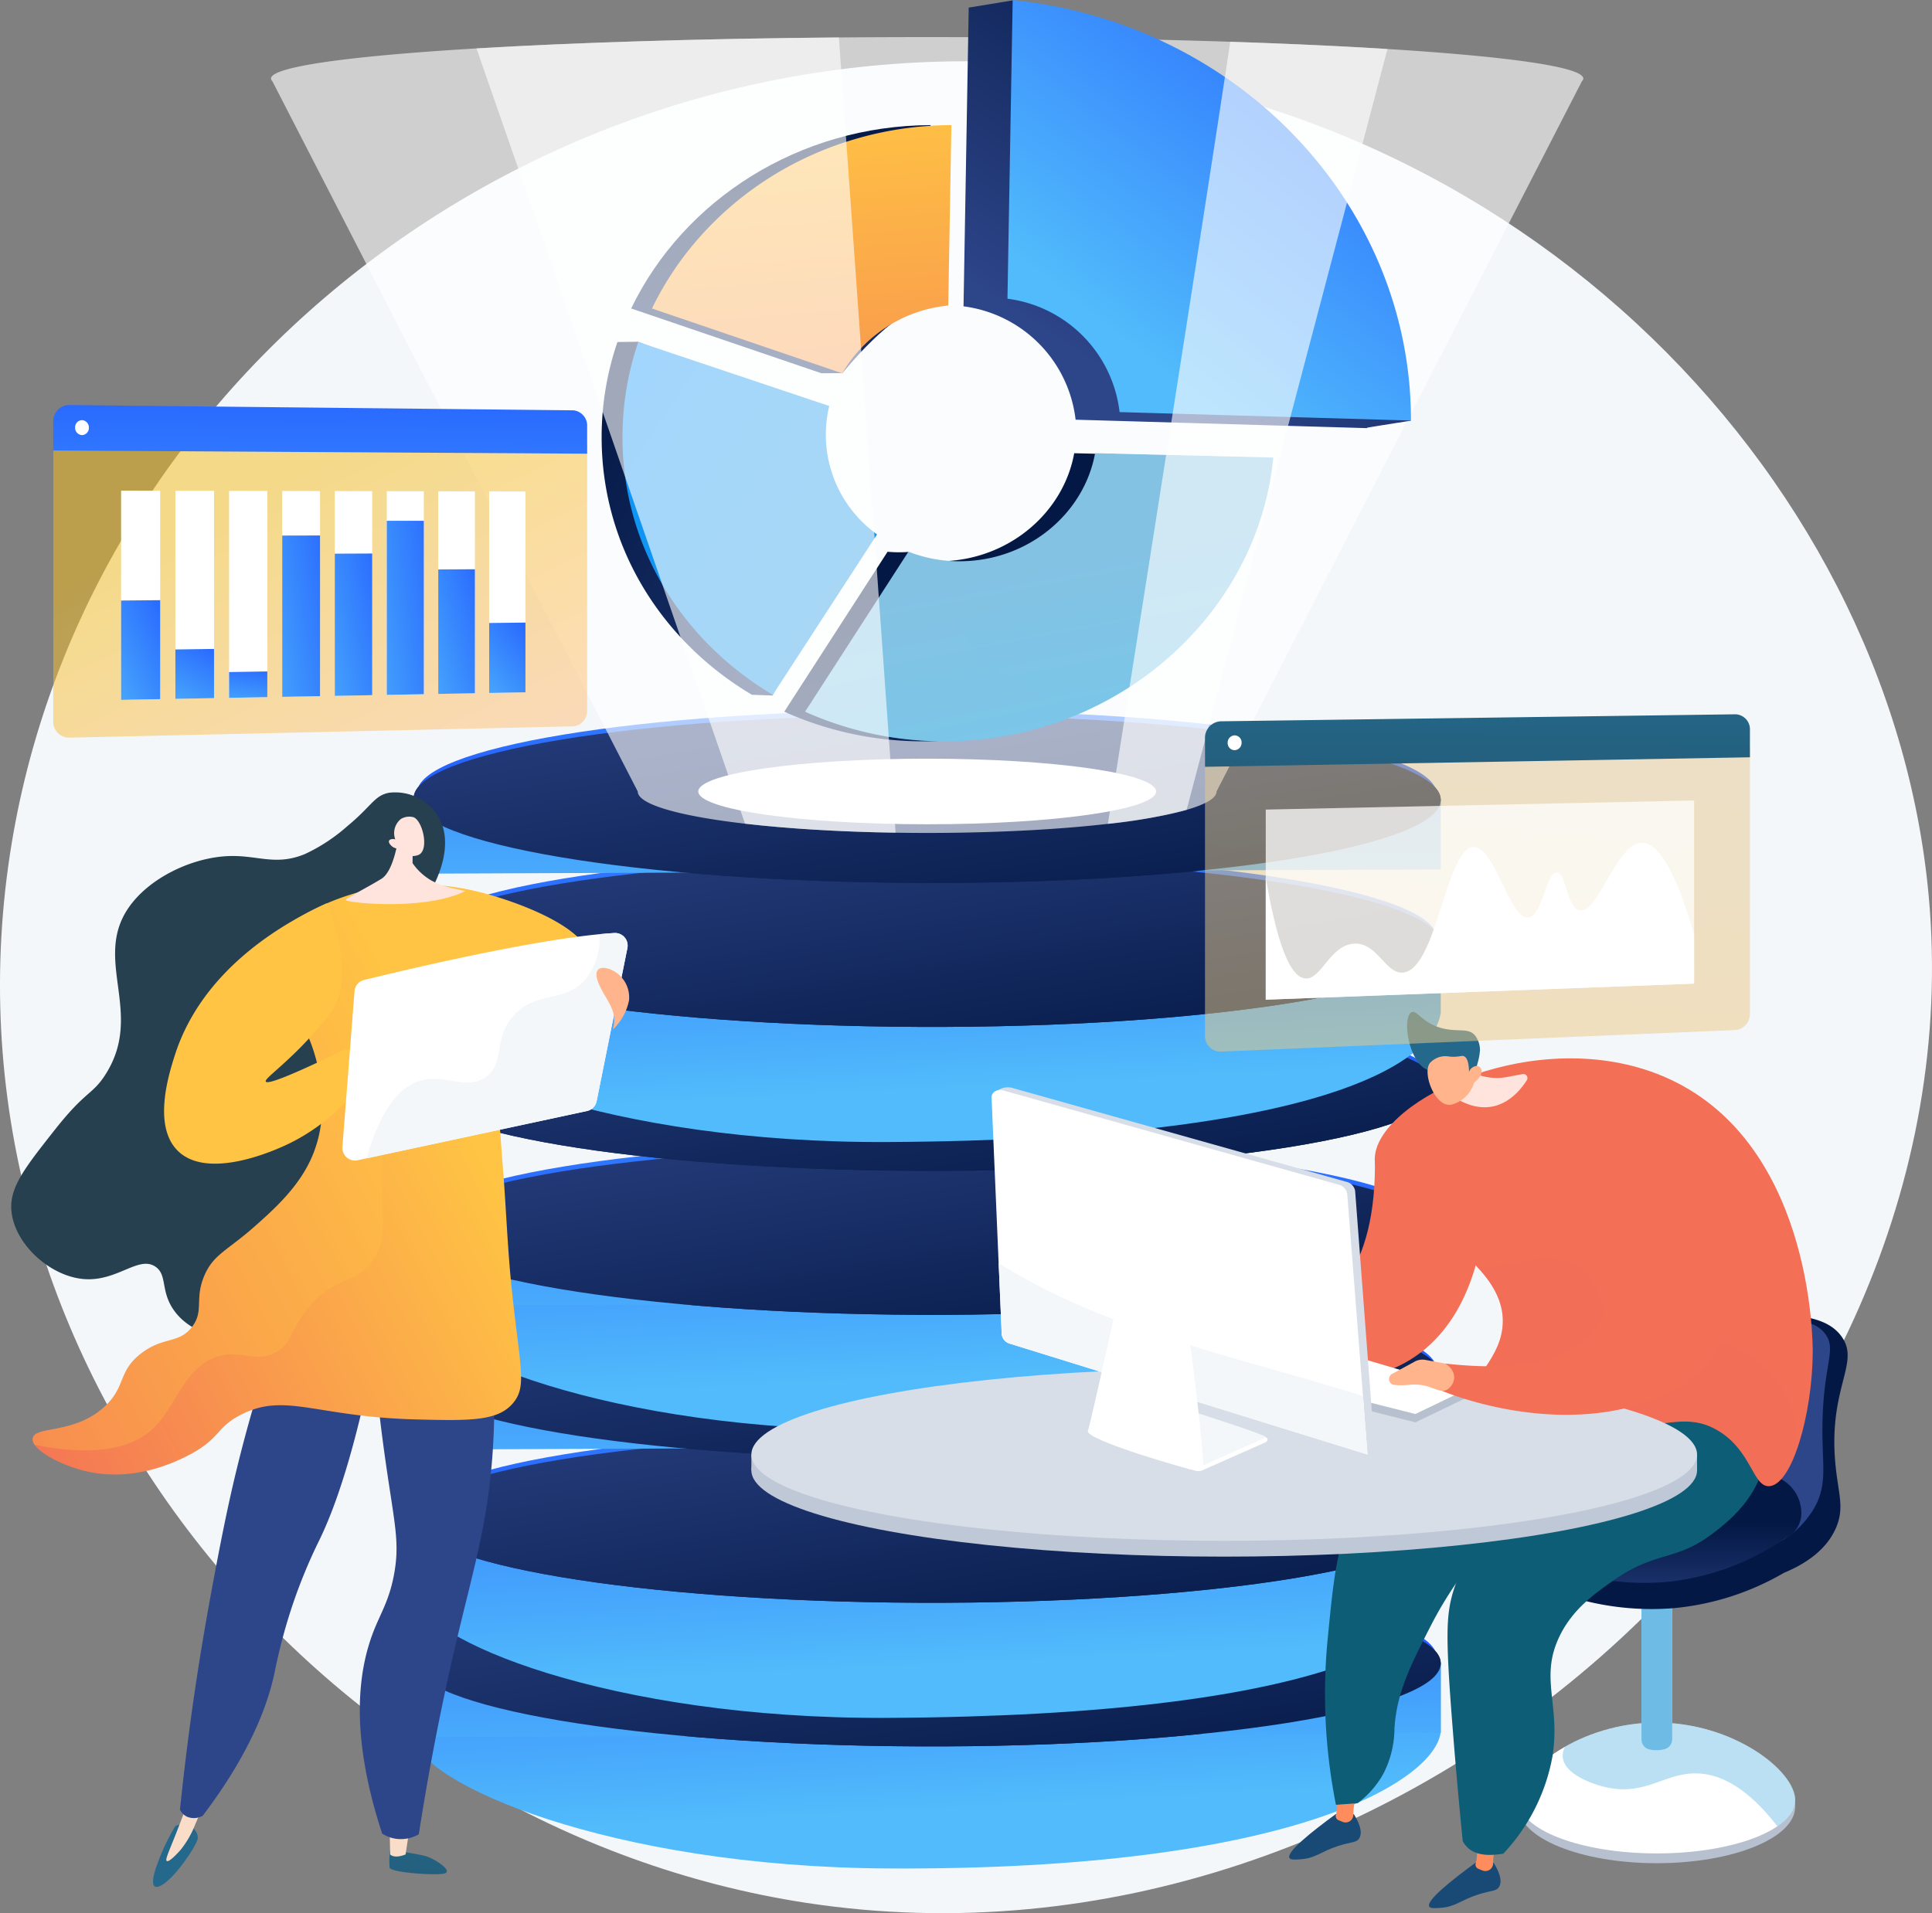 <svg xmlns="http://www.w3.org/2000/svg" xmlns:xlink="http://www.w3.org/1999/xlink" width="237.898" height="235.634" viewBox="0 0 237.898 235.634">
  <rect x="0" y="0" width="237.898" height="235.634" fill="#808080" stroke="none"/>
  <defs>
    <linearGradient id="linear-gradient" x1="0.195" y1="-0.97" x2="0.619" y2="0.678" gradientUnits="objectBoundingBox">
      <stop offset="0" stop-color="#2561ff"/>
      <stop offset="1" stop-color="#51bbfb"/>
    </linearGradient>
    <linearGradient id="linear-gradient-2" x1="1.332" y1="0.781" x2="0.096" y2="-0.467" gradientUnits="objectBoundingBox">
      <stop offset="0" stop-color="#031844"/>
      <stop offset="1" stop-color="#2d4589"/>
    </linearGradient>
    <linearGradient id="linear-gradient-3" x1="0.501" y1="0.367" x2="0.498" y2="-0.716" xlink:href="#linear-gradient"/>
    <linearGradient id="linear-gradient-4" x1="0.198" y1="-2.702" x2="0.619" y2="1.776" xlink:href="#linear-gradient"/>
    <linearGradient id="linear-gradient-7" x1="0.195" y1="-1.004" x2="0.619" y2="0.703" xlink:href="#linear-gradient"/>
    <linearGradient id="linear-gradient-16" x1="0.198" y1="-2.702" x2="0.619" y2="1.776" xlink:href="#linear-gradient"/>
    <linearGradient id="linear-gradient-43" x1="0.456" y1="-0.114" x2="0.673" y2="2.255" xlink:href="#linear-gradient-2"/>
    <linearGradient id="linear-gradient-44" x1="0.475" y1="0.373" x2="1.017" y2="2.152" xlink:href="#linear-gradient-2"/>
    <linearGradient id="linear-gradient-45" x1="0.021" y1="0.011" x2="1.482" y2="1.363" xlink:href="#linear-gradient-2"/>
    <linearGradient id="linear-gradient-46" x1="0.828" y1="0.029" x2="0.275" y2="0.837" xlink:href="#linear-gradient-2"/>
    <linearGradient id="linear-gradient-47" x1="0.456" y1="-0.112" x2="0.671" y2="2.235" gradientUnits="objectBoundingBox">
      <stop offset="0" stop-color="#ffc444"/>
      <stop offset="0.996" stop-color="#f36f56"/>
    </linearGradient>
    <linearGradient id="linear-gradient-48" x1="0.475" y1="0.373" x2="1.017" y2="2.152" gradientUnits="objectBoundingBox">
      <stop offset="0.004" stop-color="#84c2e3"/>
      <stop offset="1" stop-color="#63d0f6"/>
    </linearGradient>
    <linearGradient id="linear-gradient-49" x1="0.021" y1="0.011" x2="1.431" y2="1.318" gradientUnits="objectBoundingBox">
      <stop offset="0" stop-color="#0d94f9"/>
      <stop offset="0.996" stop-color="#2198d7"/>
    </linearGradient>
    <linearGradient id="linear-gradient-50" x1="0.955" y1="-0.1" x2="0.281" y2="0.802" xlink:href="#linear-gradient"/>
    <linearGradient id="linear-gradient-51" x1="0.353" y1="0.385" x2="1.219" y2="3.031" xlink:href="#linear-gradient-48"/>
    <linearGradient id="linear-gradient-52" x1="0.422" y1="-0.186" x2="0.676" y2="2.347" xlink:href="#linear-gradient-47"/>
    <linearGradient id="linear-gradient-53" x1="89.627" y1="-3.523" x2="89.86" y2="6.385" gradientUnits="objectBoundingBox">
      <stop offset="0" stop-color="#24698c"/>
      <stop offset="0.996" stop-color="#26404f"/>
    </linearGradient>
    <linearGradient id="linear-gradient-54" x1="258.345" y1="0.5" x2="259.346" y2="0.5" gradientUnits="objectBoundingBox">
      <stop offset="0" stop-color="#faddc8"/>
      <stop offset="1" stop-color="#ff8c5c"/>
    </linearGradient>
    <linearGradient id="linear-gradient-55" x1="126.135" y1="-1.189" x2="126.434" y2="2.684" xlink:href="#linear-gradient-53"/>
    <linearGradient id="linear-gradient-56" x1="140.566" y1="0.5" x2="141.566" y2="0.5" xlink:href="#linear-gradient-54"/>
    <linearGradient id="linear-gradient-57" x1="38.639" y1="0.957" x2="38.59" y2="0.445" xlink:href="#linear-gradient-2"/>
    <linearGradient id="linear-gradient-58" x1="28.247" y1="0.99" x2="28.213" y2="0.442" xlink:href="#linear-gradient-2"/>
    <linearGradient id="linear-gradient-59" x1="13.331" y1="0.683" x2="13.115" y2="0.44" xlink:href="#linear-gradient-53"/>
    <linearGradient id="linear-gradient-60" x1="0.778" y1="0.41" x2="-0.126" y2="0.906" xlink:href="#linear-gradient-47"/>
    <linearGradient id="linear-gradient-61" x1="15.588" y1="-0.146" x2="15.801" y2="0.812" xlink:href="#linear-gradient-47"/>
    <linearGradient id="linear-gradient-62" x1="27.264" y1="-0.061" x2="27.646" y2="1.755" xlink:href="#linear-gradient-47"/>
    <linearGradient id="linear-gradient-63" x1="-11.61" y1="-37.03" x2="-11.741" y2="-36.417" gradientUnits="objectBoundingBox">
      <stop offset="0" stop-color="#ffb48b"/>
      <stop offset="1" stop-color="#ffe4dd"/>
    </linearGradient>
    <linearGradient id="linear-gradient-64" x1="-40.601" y1="-64.238" x2="-42.095" y2="-62.588" xlink:href="#linear-gradient-63"/>
    <linearGradient id="linear-gradient-65" x1="145.095" y1="1.792" x2="145.981" y2="-0.608" xlink:href="#linear-gradient-63"/>
    <linearGradient id="linear-gradient-66" x1="0.905" y1="0.97" x2="0.279" y2="0.234" gradientUnits="objectBoundingBox">
      <stop offset="0" stop-color="#ffbf74"/>
      <stop offset="0.996" stop-color="#f3bd1a"/>
    </linearGradient>
    <linearGradient id="linear-gradient-67" x1="0.581" y1="-0.826" x2="0.146" y2="6.973" xlink:href="#linear-gradient"/>
    <linearGradient id="linear-gradient-68" x1="1.078" y1="-0.208" x2="-0.294" y2="1.47" xlink:href="#linear-gradient"/>
    <linearGradient id="linear-gradient-69" x1="0.824" y1="-0.286" x2="0.054" y2="1.575" xlink:href="#linear-gradient"/>
    <linearGradient id="linear-gradient-70" x1="0.704" y1="-0.421" x2="0.22" y2="1.761" xlink:href="#linear-gradient"/>
    <linearGradient id="linear-gradient-71" x1="1.422" y1="-0.177" x2="-0.768" y2="1.426" xlink:href="#linear-gradient"/>
    <linearGradient id="linear-gradient-72" x1="1.329" y1="-0.182" x2="-0.641" y2="1.434" xlink:href="#linear-gradient"/>
    <linearGradient id="linear-gradient-73" x1="1.51" y1="-0.172" x2="-0.889" y2="1.42" xlink:href="#linear-gradient"/>
    <linearGradient id="linear-gradient-74" x1="1.249" y1="-0.189" x2="-0.53" y2="1.443" xlink:href="#linear-gradient"/>
    <linearGradient id="linear-gradient-75" x1="0.955" y1="-0.233" x2="-0.125" y2="1.504" xlink:href="#linear-gradient"/>
    <linearGradient id="linear-gradient-76" x1="-66.595" y1="0.5" x2="-65.595" y2="0.5" xlink:href="#linear-gradient-49"/>
    <linearGradient id="linear-gradient-77" x1="-503.168" y1="0.5" x2="-502.168" y2="0.5" xlink:href="#linear-gradient-49"/>
    <linearGradient id="linear-gradient-78" x1="-41.531" y1="1.084" x2="-41.686" y2="0.837" xlink:href="#linear-gradient-2"/>
    <linearGradient id="linear-gradient-79" x1="-57.777" y1="0.652" x2="-57.505" y2="-0.121" xlink:href="#linear-gradient-2"/>
    <linearGradient id="linear-gradient-80" x1="-47.573" y1="0.42" x2="-47.576" y2="1.113" xlink:href="#linear-gradient-2"/>
    <linearGradient id="linear-gradient-81" x1="-50.629" y1="-0.073" x2="-49.481" y2="0.994" xlink:href="#linear-gradient-47"/>
    <linearGradient id="linear-gradient-82" x1="-216.216" y1="0.5" x2="-215.216" y2="0.5" gradientUnits="objectBoundingBox">
      <stop offset="0" stop-color="#031844"/>
      <stop offset="1" stop-color="#194a76"/>
    </linearGradient>
    <linearGradient id="linear-gradient-83" x1="-752.591" y1="3.03" x2="-746.782" y2="-10.029" xlink:href="#linear-gradient-54"/>
    <linearGradient id="linear-gradient-84" x1="-216.209" y1="0.5" x2="-215.209" y2="0.5" xlink:href="#linear-gradient-82"/>
    <linearGradient id="linear-gradient-85" x1="-752.591" y1="3.029" x2="-746.782" y2="-10.025" xlink:href="#linear-gradient-54"/>
    <linearGradient id="linear-gradient-86" x1="-35.053" y1="1.063" x2="-34.86" y2="0.488" gradientUnits="objectBoundingBox">
      <stop offset="0" stop-color="#24698c"/>
      <stop offset="0.996" stop-color="#0d5d77"/>
    </linearGradient>
    <linearGradient id="linear-gradient-87" x1="-48.612" y1="0.45" x2="-47.966" y2="0.533" xlink:href="#linear-gradient-86"/>
    <linearGradient id="linear-gradient-88" x1="-35.412" y1="0.077" x2="-34.069" y2="1.011" xlink:href="#linear-gradient-47"/>
    <linearGradient id="linear-gradient-89" x1="-48.138" y1="-0.396" x2="-46.33" y2="1.358" xlink:href="#linear-gradient-47"/>
    <linearGradient id="linear-gradient-90" x1="-221.427" y1="-0.093" x2="-220.87" y2="1.322" gradientUnits="objectBoundingBox">
      <stop offset="0" stop-color="#ffb48b"/>
      <stop offset="0.216" stop-color="#ffddcb"/>
      <stop offset="0.31" stop-color="#ffd1c7"/>
      <stop offset="1" stop-color="#ffe4dd"/>
    </linearGradient>
    <linearGradient id="linear-gradient-91" x1="-323.209" y1="-32.78" x2="-324.016" y2="-34.607" xlink:href="#linear-gradient-53"/>
    <linearGradient id="linear-gradient-92" x1="-283.779" y1="-1.343" x2="-286.76" y2="1.306" xlink:href="#linear-gradient-90"/>
    <linearGradient id="linear-gradient-93" x1="-50.807" y1="0.935" x2="-49.487" y2="-0.547" xlink:href="#linear-gradient-47"/>
    <linearGradient id="linear-gradient-94" x1="-237.072" y1="0.207" x2="-237.396" y2="2.464" xlink:href="#linear-gradient-90"/>
    <linearGradient id="linear-gradient-95" x1="0.56" y1="0.061" x2="0.227" y2="2.246" gradientUnits="objectBoundingBox">
      <stop offset="0.004" stop-color="#e3c891"/>
      <stop offset="1" stop-color="#f6c771"/>
    </linearGradient>
    <linearGradient id="linear-gradient-96" x1="0.583" y1="-0.819" x2="0.134" y2="6.79" xlink:href="#linear-gradient-53"/>
  </defs>
  <g id="Grupo_89397" data-name="Grupo 89397" transform="translate(-1569.531 -1731.571)">
    <path id="Trazado_116234" data-name="Trazado 116234" d="M1692.182,1738.027c-60.9-1.773-113.655,41.806-121.625,98.987-8.714,62.519,39.247,118.772,98.262,127.782,73.4,11.207,144.6-53.625,138.21-123.957C1802.212,1787.85,1754.089,1739.83,1692.182,1738.027Z" transform="translate(0 1.141)" fill="#f4f7fa"/>
    <g id="Grupo_89372" data-name="Grupo 89372" transform="translate(1620.461 1819.037)">
      <g id="Grupo_89365" data-name="Grupo 89365" transform="translate(0 106.345)">
        <path id="Trazado_116235" data-name="Trazado 116235" d="M1612.759,1905.253v9.332h.014c.572,5.633,24.131,15.977,58.35,16.169,50.313.28,67.3-10.955,68.094-16.708h.019v-8.6Z" transform="translate(-1612.759 -1894.437)" fill="url(#linear-gradient)"/>
        <path id="Trazado_116236" data-name="Trazado 116236" d="M1739.237,1907.027c0,5.8-29.03,10.382-64.26,10.234-34.608-.145-62.217-4.814-62.217-10.431s27.609-10.2,62.217-10.237C1710.207,1896.555,1739.237,1901.226,1739.237,1907.027Z" transform="translate(-1612.759 -1895.98)" fill="url(#linear-gradient-2)"/>
        <path id="Trazado_116237" data-name="Trazado 116237" d="M1738.682,1906.413c0,5.758-28.809,10.314-63.779,10.18-34.361-.133-61.78-4.761-61.78-10.337s27.418-10.136,61.78-10.182C1709.873,1896.026,1738.682,1900.655,1738.682,1906.413Z" transform="translate(-1612.694 -1896.073)" fill="url(#linear-gradient-3)"/>
        <path id="Trazado_116238" data-name="Trazado 116238" d="M1739.237,1914.048v-8.6l-126.478-.2v9.333Z" transform="translate(-1612.759 -1894.437)" fill="url(#linear-gradient-4)"/>
        <path id="Trazado_116239" data-name="Trazado 116239" d="M1739.237,1907.027c0,5.8-29.03,10.382-64.26,10.234-34.608-.145-62.217-4.814-62.217-10.431s27.609-10.2,62.217-10.237C1710.207,1896.555,1739.237,1901.226,1739.237,1907.027Z" transform="translate(-1612.759 -1895.98)" fill="url(#linear-gradient-2)"/>
        <path id="Trazado_116240" data-name="Trazado 116240" d="M1738.682,1906.413c0,5.758-28.809,10.314-63.779,10.18-34.361-.133-61.78-4.761-61.78-10.337s27.418-10.136,61.78-10.182C1709.873,1896.026,1738.682,1900.655,1738.682,1906.413Z" transform="translate(-1612.694 -1896.073)" fill="url(#linear-gradient-3)"/>
      </g>
      <g id="Grupo_89366" data-name="Grupo 89366" transform="translate(0 88.657)">
        <path id="Trazado_116241" data-name="Trazado 116241" d="M1612.759,1890.24v9.332h.014c.572,5.633,24.131,15.487,58.35,15.311,54.224-.279,67.3-10.1,68.094-15.85h.019v-8.6Z" transform="translate(-1612.759 -1879.424)" fill="url(#linear-gradient-7)"/>
        <path id="Trazado_116242" data-name="Trazado 116242" d="M1739.237,1892.014c0,5.8-29.03,10.382-64.26,10.233-34.608-.145-62.217-4.814-62.217-10.432s27.609-10.2,62.217-10.237C1710.207,1881.541,1739.237,1886.213,1739.237,1892.014Z" transform="translate(-1612.759 -1880.967)" fill="url(#linear-gradient-2)"/>
        <path id="Trazado_116243" data-name="Trazado 116243" d="M1738.682,1891.4c0,5.758-28.809,10.313-63.779,10.179-34.361-.133-61.78-4.761-61.78-10.337s27.418-10.136,61.78-10.182C1709.873,1881.013,1738.682,1885.642,1738.682,1891.4Z" transform="translate(-1612.694 -1881.06)" fill="url(#linear-gradient-3)"/>
        <path id="Trazado_116244" data-name="Trazado 116244" d="M1739.237,1899.035v-8.6l-126.478-.2v9.333Z" transform="translate(-1612.759 -1879.424)" fill="url(#linear-gradient-4)"/>
        <path id="Trazado_116245" data-name="Trazado 116245" d="M1739.237,1892.014c0,5.8-29.03,10.382-64.26,10.233-34.608-.145-62.217-4.814-62.217-10.432s27.609-10.2,62.217-10.237C1710.207,1881.541,1739.237,1886.213,1739.237,1892.014Z" transform="translate(-1612.759 -1880.967)" fill="url(#linear-gradient-2)"/>
        <path id="Trazado_116246" data-name="Trazado 116246" d="M1738.682,1891.4c0,5.758-28.809,10.313-63.779,10.179-34.361-.133-61.78-4.761-61.78-10.337s27.418-10.136,61.78-10.182C1709.873,1881.013,1738.682,1885.642,1738.682,1891.4Z" transform="translate(-1612.694 -1881.06)" fill="url(#linear-gradient-3)"/>
      </g>
      <g id="Grupo_89367" data-name="Grupo 89367" transform="translate(0 70.926)">
        <path id="Trazado_116247" data-name="Trazado 116247" d="M1612.759,1875.19v9.332h.014c.572,5.633,24.131,15.487,58.35,15.311,54.224-.279,67.3-10.1,68.094-15.85h.019v-8.6Z" transform="translate(-1612.759 -1864.374)" fill="url(#linear-gradient-7)"/>
        <path id="Trazado_116248" data-name="Trazado 116248" d="M1739.237,1876.964c0,5.8-29.03,10.382-64.26,10.234-34.608-.145-62.217-4.814-62.217-10.432s27.609-10.2,62.217-10.237C1710.207,1866.491,1739.237,1871.163,1739.237,1876.964Z" transform="translate(-1612.759 -1865.917)" fill="url(#linear-gradient-2)"/>
        <path id="Trazado_116249" data-name="Trazado 116249" d="M1738.682,1876.35c0,5.758-28.809,10.314-63.779,10.179-34.361-.133-61.78-4.761-61.78-10.337s27.418-10.136,61.78-10.182C1709.873,1865.963,1738.682,1870.592,1738.682,1876.35Z" transform="translate(-1612.694 -1866.01)" fill="url(#linear-gradient-3)"/>
        <path id="Trazado_116250" data-name="Trazado 116250" d="M1739.237,1883.985v-8.6l-126.478-.2v9.333Z" transform="translate(-1612.759 -1864.374)" fill="url(#linear-gradient-16)"/>
        <path id="Trazado_116251" data-name="Trazado 116251" d="M1739.237,1876.964c0,5.8-29.03,10.382-64.26,10.234-34.608-.145-62.217-4.814-62.217-10.432s27.609-10.2,62.217-10.237C1710.207,1866.491,1739.237,1871.163,1739.237,1876.964Z" transform="translate(-1612.759 -1865.917)" fill="url(#linear-gradient-2)"/>
        <path id="Trazado_116252" data-name="Trazado 116252" d="M1738.682,1876.35c0,5.758-28.809,10.314-63.779,10.179-34.361-.133-61.78-4.761-61.78-10.337s27.418-10.136,61.78-10.182C1709.873,1865.963,1738.682,1870.592,1738.682,1876.35Z" transform="translate(-1612.694 -1866.01)" fill="url(#linear-gradient-3)"/>
      </g>
      <g id="Grupo_89368" data-name="Grupo 89368" transform="translate(0 53.194)">
        <path id="Trazado_116253" data-name="Trazado 116253" d="M1612.759,1860.14v9.332h.014c.572,5.633,24.131,15.487,58.35,15.311,54.224-.279,67.3-10.1,68.094-15.85h.019v-8.6Z" transform="translate(-1612.759 -1849.324)" fill="url(#linear-gradient-7)"/>
        <path id="Trazado_116254" data-name="Trazado 116254" d="M1739.237,1861.914c0,5.8-29.03,10.382-64.26,10.233-34.608-.145-62.217-4.814-62.217-10.431s27.609-10.2,62.217-10.237C1710.207,1851.441,1739.237,1856.113,1739.237,1861.914Z" transform="translate(-1612.759 -1850.867)" fill="url(#linear-gradient-2)"/>
        <path id="Trazado_116255" data-name="Trazado 116255" d="M1738.682,1861.3c0,5.758-28.809,10.315-63.779,10.179-34.361-.133-61.78-4.76-61.78-10.337s27.418-10.136,61.78-10.182C1709.873,1850.914,1738.682,1855.542,1738.682,1861.3Z" transform="translate(-1612.694 -1850.96)" fill="url(#linear-gradient-3)"/>
        <path id="Trazado_116256" data-name="Trazado 116256" d="M1739.237,1868.935v-8.6l-126.478-.2v9.333Z" transform="translate(-1612.759 -1849.324)" fill="url(#linear-gradient-4)"/>
        <path id="Trazado_116257" data-name="Trazado 116257" d="M1739.237,1861.914c0,5.8-29.03,10.382-64.26,10.233-34.608-.145-62.217-4.814-62.217-10.431s27.609-10.2,62.217-10.237C1710.207,1851.441,1739.237,1856.113,1739.237,1861.914Z" transform="translate(-1612.759 -1850.867)" fill="url(#linear-gradient-2)"/>
        <path id="Trazado_116258" data-name="Trazado 116258" d="M1738.682,1861.3c0,5.758-28.809,10.315-63.779,10.179-34.361-.133-61.78-4.76-61.78-10.337s27.418-10.136,61.78-10.182C1709.873,1850.914,1738.682,1855.542,1738.682,1861.3Z" transform="translate(-1612.694 -1850.96)" fill="url(#linear-gradient-3)"/>
      </g>
      <g id="Grupo_89369" data-name="Grupo 89369" transform="translate(0 35.463)">
        <path id="Trazado_116259" data-name="Trazado 116259" d="M1612.759,1845.09v9.333h.014c.572,5.633,24.131,15.487,58.35,15.312,54.224-.279,67.3-10.1,68.094-15.85h.019v-8.6Z" transform="translate(-1612.759 -1834.274)" fill="url(#linear-gradient-7)"/>
        <path id="Trazado_116260" data-name="Trazado 116260" d="M1739.237,1846.864c0,5.8-29.03,10.382-64.26,10.234-34.608-.145-62.217-4.814-62.217-10.43s27.609-10.2,62.217-10.238C1710.207,1836.391,1739.237,1841.063,1739.237,1846.864Z" transform="translate(-1612.759 -1835.818)" fill="url(#linear-gradient-2)"/>
        <path id="Trazado_116261" data-name="Trazado 116261" d="M1738.682,1846.25c0,5.758-28.809,10.315-63.779,10.179-34.361-.133-61.78-4.761-61.78-10.337s27.418-10.136,61.78-10.182C1709.873,1835.864,1738.682,1840.492,1738.682,1846.25Z" transform="translate(-1612.694 -1835.91)" fill="url(#linear-gradient-3)"/>
        <path id="Trazado_116262" data-name="Trazado 116262" d="M1739.237,1853.885v-8.6l-126.478-.2v9.333Z" transform="translate(-1612.759 -1834.274)" fill="url(#linear-gradient-16)"/>
        <path id="Trazado_116263" data-name="Trazado 116263" d="M1739.237,1846.864c0,5.8-29.03,10.382-64.26,10.234-34.608-.145-62.217-4.814-62.217-10.43s27.609-10.2,62.217-10.238C1710.207,1836.391,1739.237,1841.063,1739.237,1846.864Z" transform="translate(-1612.759 -1835.818)" fill="url(#linear-gradient-2)"/>
        <path id="Trazado_116264" data-name="Trazado 116264" d="M1738.682,1846.25c0,5.758-28.809,10.315-63.779,10.179-34.361-.133-61.78-4.761-61.78-10.337s27.418-10.136,61.78-10.182C1709.873,1835.864,1738.682,1840.492,1738.682,1846.25Z" transform="translate(-1612.694 -1835.91)" fill="url(#linear-gradient-3)"/>
      </g>
      <g id="Grupo_89370" data-name="Grupo 89370" transform="translate(0 17.731)">
        <path id="Trazado_116265" data-name="Trazado 116265" d="M1612.759,1830.04v9.333h.014c.572,5.633,24.131,15.487,58.35,15.311,54.224-.279,67.3-10.1,68.094-15.85h.019v-8.6Z" transform="translate(-1612.759 -1819.224)" fill="url(#linear-gradient-7)"/>
        <path id="Trazado_116266" data-name="Trazado 116266" d="M1739.237,1831.814c0,5.8-29.03,10.382-64.26,10.234-34.608-.145-62.217-4.814-62.217-10.43s27.609-10.2,62.217-10.238C1710.207,1821.341,1739.237,1826.013,1739.237,1831.814Z" transform="translate(-1612.759 -1820.767)" fill="url(#linear-gradient-2)"/>
        <path id="Trazado_116267" data-name="Trazado 116267" d="M1738.682,1831.2c0,5.758-28.809,10.314-63.779,10.178-34.361-.133-61.78-4.76-61.78-10.337s27.418-10.136,61.78-10.182C1709.873,1820.814,1738.682,1825.442,1738.682,1831.2Z" transform="translate(-1612.694 -1820.86)" fill="url(#linear-gradient-3)"/>
        <path id="Trazado_116268" data-name="Trazado 116268" d="M1739.237,1838.836v-8.6l-126.478-.2v9.333Z" transform="translate(-1612.759 -1819.224)" fill="url(#linear-gradient-4)"/>
        <path id="Trazado_116269" data-name="Trazado 116269" d="M1739.237,1831.814c0,5.8-29.03,10.382-64.26,10.234-34.608-.145-62.217-4.814-62.217-10.43s27.609-10.2,62.217-10.238C1710.207,1821.341,1739.237,1826.013,1739.237,1831.814Z" transform="translate(-1612.759 -1820.767)" fill="url(#linear-gradient-2)"/>
        <path id="Trazado_116270" data-name="Trazado 116270" d="M1738.682,1831.2c0,5.758-28.809,10.314-63.779,10.178-34.361-.133-61.78-4.76-61.78-10.337s27.418-10.136,61.78-10.182C1709.873,1820.814,1738.682,1825.442,1738.682,1831.2Z" transform="translate(-1612.694 -1820.86)" fill="url(#linear-gradient-3)"/>
      </g>
      <g id="Grupo_89371" data-name="Grupo 89371">
        <path id="Trazado_116271" data-name="Trazado 116271" d="M1612.759,1814.99v9.333h.014c.572,5.633,24.131,15.487,58.35,15.312,54.224-.279,67.3-10.1,68.094-15.85h.019v-8.6Z" transform="translate(-1612.759 -1804.174)" fill="url(#linear-gradient-7)"/>
        <path id="Trazado_116272" data-name="Trazado 116272" d="M1739.237,1816.764c0,5.8-29.03,10.382-64.26,10.233-34.608-.145-62.217-4.814-62.217-10.43s27.609-10.2,62.217-10.238C1710.207,1806.291,1739.237,1810.963,1739.237,1816.764Z" transform="translate(-1612.759 -1805.717)" fill="url(#linear-gradient-2)"/>
        <path id="Trazado_116273" data-name="Trazado 116273" d="M1738.682,1816.151c0,5.758-28.809,10.314-63.779,10.178-34.361-.133-61.78-4.76-61.78-10.337s27.418-10.136,61.78-10.182C1709.873,1805.764,1738.682,1810.393,1738.682,1816.151Z" transform="translate(-1612.694 -1805.81)" fill="url(#linear-gradient-3)"/>
        <path id="Trazado_116274" data-name="Trazado 116274" d="M1739.237,1823.786v-8.6l-126.478-.2v9.333Z" transform="translate(-1612.759 -1804.174)" fill="url(#linear-gradient-4)"/>
        <path id="Trazado_116275" data-name="Trazado 116275" d="M1739.237,1816.764c0,5.8-29.03,10.382-64.26,10.233-34.608-.145-62.217-4.814-62.217-10.43s27.609-10.2,62.217-10.238C1710.207,1806.291,1739.237,1810.963,1739.237,1816.764Z" transform="translate(-1612.759 -1805.717)" fill="url(#linear-gradient-2)"/>
        <path id="Trazado_116276" data-name="Trazado 116276" d="M1738.682,1816.151c0,5.758-28.809,10.314-63.779,10.178-34.361-.133-61.78-4.76-61.78-10.337s27.418-10.136,61.78-10.182C1709.873,1805.764,1738.682,1810.393,1738.682,1816.151Z" transform="translate(-1612.694 -1805.81)" fill="url(#linear-gradient-3)"/>
      </g>
    </g>
    <ellipse id="Elipse_5020" data-name="Elipse 5020" cx="28.187" cy="4.04" rx="28.187" ry="4.04" transform="translate(1655.513 1825.013)" fill="#fff"/>
    <path id="Trazado_116277" data-name="Trazado 116277" d="M1759.447,1740.555c0-2.821-36.172-5.107-80.794-5.107s-80.8,2.287-80.8,5.107a.484.484,0,0,0,.167.325l44.992,87.481c0,2.821,15.955,5.107,35.636,5.107s35.636-2.287,35.636-5.107l44.992-87.481A.483.483,0,0,0,1759.447,1740.555Z" transform="translate(5.047 0.691)" fill="#fff" opacity="0.62"/>
    <g id="Grupo_89382" data-name="Grupo 89382" transform="translate(1643.614 1731.571)">
      <g id="Grupo_89381" data-name="Grupo 89381">
        <g id="Grupo_89375" data-name="Grupo 89375" transform="translate(0 0.044)">
          <g id="Grupo_89373" data-name="Grupo 89373" transform="translate(0 15.366)">
            <path id="Trazado_116278" data-name="Trazado 116278" d="M1658.923,1775.212l2.6-.014s6.235-7.888,10.449-8.324l.39-22.224c-16.137.054-30.379,9.146-36.866,22.584Z" transform="translate(-1631.861 -1744.65)" fill="url(#linear-gradient-43)"/>
            <path id="Trazado_116279" data-name="Trazado 116279" d="M1687.2,1778.95c-1.323,7.3-7.974,13.042-16.123,13.3a10.72,10.72,0,0,1-4.345-1.141,14.865,14.865,0,0,1-2.513-.025l-12.721,19.7a41.672,41.672,0,0,0,19.579,3.574c20.318-1.167,36.292-16.462,38.066-34.875Z" transform="translate(-1629.01 -1738.539)" fill="url(#linear-gradient-44)"/>
            <path id="Trazado_116280" data-name="Trazado 116280" d="M1650.92,1810.78l2.545.088,10.292-19.842a15.112,15.112,0,0,1-5.888-15.818l-20.963-7.911-2.55.031a36.218,36.218,0,0,0-1.945,11.721C1632.411,1792.561,1639.825,1804.195,1650.92,1810.78Z" transform="translate(-1632.411 -1740.615)" fill="url(#linear-gradient-45)"/>
          </g>
          <g id="Grupo_89374" data-name="Grupo 89374" transform="translate(44.562)">
            <path id="Trazado_116281" data-name="Trazado 116281" d="M1670.234,1769.294a15.938,15.938,0,0,1,13.8,13.962l35.882,1.039v-.045c0-.027,5.409-.871,5.409-.874,0-.245-49.016-51.769-49.016-51.769l-5.437.893S1670.448,1757.029,1670.234,1769.294Z" transform="translate(-1670.234 -1731.608)" fill="url(#linear-gradient-46)"/>
          </g>
        </g>
        <g id="Grupo_89378" data-name="Grupo 89378" transform="translate(2.567)">
          <g id="Grupo_89376" data-name="Grupo 89376" transform="translate(0 15.409)">
            <path id="Trazado_116282" data-name="Trazado 116282" d="M1661.1,1775.212a17.023,17.023,0,0,1,13.052-8.338l.39-22.224c-16.137.054-30.379,9.146-36.866,22.584Z" transform="translate(-1634.04 -1744.65)" fill="url(#linear-gradient-47)"/>
            <path id="Trazado_116283" data-name="Trazado 116283" d="M1689.383,1778.95c-1.323,7.3-7.975,13.042-16.125,13.3a17.356,17.356,0,0,1-6.858-1.165l-12.721,19.7a41.674,41.674,0,0,0,19.579,3.574c20.317-1.167,36.292-16.462,38.067-34.875Z" transform="translate(-1631.189 -1738.539)" fill="url(#linear-gradient-48)"/>
            <path id="Trazado_116284" data-name="Trazado 116284" d="M1653.1,1810.775l12.836-19.753a15.121,15.121,0,0,1-5.889-15.818l-23.512-7.881a36.212,36.212,0,0,0-1.945,11.722C1634.59,1792.556,1642,1804.19,1653.1,1810.775Z" transform="translate(-1634.59 -1740.61)" fill="url(#linear-gradient-49)"/>
          </g>
          <g id="Grupo_89377" data-name="Grupo 89377" transform="translate(47.404)">
            <path id="Trazado_116285" data-name="Trazado 116285" d="M1674.825,1768.363a15.943,15.943,0,0,1,13.806,13.963l35.881,1.04v-.046c0-26.323-20.973-48.849-49.044-51.749Z" transform="translate(-1674.825 -1731.571)" fill="url(#linear-gradient-50)"/>
          </g>
        </g>
        <g id="Grupo_89379" data-name="Grupo 89379" transform="translate(25.059 67.951)" opacity="0.3" style="mix-blend-mode: multiply;isolation: isolate">
          <path id="Trazado_116286" data-name="Trazado 116286" d="M1668.353,1789.874a17.138,17.138,0,0,1-1.952-.628l-12.721,19.7a42.306,42.306,0,0,0,35.3-.435,23.979,23.979,0,0,1-12.529-5.591C1672.542,1799.455,1670.011,1794.64,1668.353,1789.874Z" transform="translate(-1653.68 -1789.246)" fill="url(#linear-gradient-51)"/>
        </g>
        <g id="Grupo_89380" data-name="Grupo 89380" transform="translate(6.205 17.72)" opacity="0.3" style="mix-blend-mode: multiply;isolation: isolate">
          <path id="Trazado_116287" data-name="Trazado 116287" d="M1666.934,1753.122a18.331,18.331,0,0,0-6.095-6.51,40.159,40.159,0,0,0-23.162,20.274l23.424,7.978a16.671,16.671,0,0,1,7.149-6.648C1668.862,1762.3,1669.555,1757.955,1666.934,1753.122Z" transform="translate(-1637.678 -1746.611)" fill="url(#linear-gradient-52)"/>
        </g>
      </g>
    </g>
    <g id="Grupo_89383" data-name="Grupo 89383" transform="translate(1628.202 1736.185)">
      <path id="Trazado_116288" data-name="Trazado 116288" d="M1619.329,1736.837c7.168,20.515,24.567,70.869,33.068,95.486,5.178.6,11.557,1,18.541,1.109l-6.984-97.945C1646.782,1735.633,1631.319,1736.121,1619.329,1736.837Z" transform="translate(-1619.329 -1735.487)" fill="#fff" opacity="0.62"/>
      <path id="Trazado_116289" data-name="Trazado 116289" d="M1700.387,1735.938c-3.116,20.8-11.279,72.435-15.066,96.326a63.012,63.012,0,0,0,9.694-1.724c6.34-23.993,19.025-72.017,24.731-93.712C1714.053,1736.474,1707.534,1736.174,1700.387,1735.938Z" transform="translate(-1607.571 -1735.407)" fill="#fff" opacity="0.62"/>
    </g>
    <g id="Grupo_89385" data-name="Grupo 89385" transform="translate(1570.912 1829.132)">
      <path id="Trazado_116290" data-name="Trazado 116290" d="M1610.325,1924.96a9.961,9.961,0,0,0-.067,2.189c.138.55,4.906.947,6.525.756s-.965-1.845-2-2.155S1610.325,1924.96,1610.325,1924.96Z" transform="translate(-1563.664 -1794.676)" fill="url(#linear-gradient-53)"/>
      <path id="Trazado_116291" data-name="Trazado 116291" d="M1612.718,1922.66l-.5,3.291s-1.282.576-1.9.007l-.067-3.444Z" transform="translate(-1563.657 -1795.112)" fill="url(#linear-gradient-54)"/>
      <path id="Trazado_116292" data-name="Trazado 116292" d="M1590.246,1922.547s1.012.75.742,1.649-2.631,4.5-4.313,5.523-1.155-1.108-.664-2.434a25.467,25.467,0,0,1,2.228-4.738C1588.727,1922.057,1590.246,1922.547,1590.246,1922.547Z" transform="translate(-1568.062 -1795.145)" fill="url(#linear-gradient-55)"/>
      <path id="Trazado_116293" data-name="Trazado 116293" d="M1591.819,1919.446c-.49,1.363-.96,2.483-1.328,3.309a11.837,11.837,0,0,1-1.762,3.111c-.439.518-1.48,1.623-1.759,1.44s.477-1.531,1.944-5.468c.212-.571.885-2.392.885-2.392h2.021Z" transform="translate(-1567.816 -1795.659)" fill="url(#linear-gradient-56)"/>
      <path id="Trazado_116294" data-name="Trazado 116294" d="M1623.257,1871.115a85.262,85.262,0,0,1,.184,15.2c-.653,8.41-2.334,13.73-4.443,22.7-1.289,5.48-3.026,13.544-4.6,23.631a4.445,4.445,0,0,1-2.819.553,4.3,4.3,0,0,1-1.693-.643c-4.123-12.6-2.9-20.406-.915-25.27.848-2.073,1.877-3.71,2.426-6.9.728-4.217-.171-6.574-1.454-16.341-.914-6.962-.755-8.038-.147-9.082C1612.23,1870.786,1619.665,1870.867,1623.257,1871.115Z" transform="translate(-1564.211 -1804.287)" fill="url(#linear-gradient-57)"/>
      <path id="Trazado_116295" data-name="Trazado 116295" d="M1612.416,1872.344c-2.526,13.043-5.005,19.893-6.88,23.768a64.96,64.96,0,0,0-3.465,8.458,68.756,68.756,0,0,0-2.107,8.057c-.871,4-3.022,9.836-8.813,17.492a2.2,2.2,0,0,1-2,.1,1.944,1.944,0,0,1-.81-.841c.757-7.32,1.626-13.472,2.381-18.219.158-1,.855-5.352,1.947-11.109.429-2.252,1.056-5.552,1.806-8.942.934-4.221,2.368-9.965,4.577-16.846Q1605.733,1873.3,1612.416,1872.344Z" transform="translate(-1567.562 -1804.051)" fill="url(#linear-gradient-58)"/>
      <path id="Trazado_116296" data-name="Trazado 116296" d="M1617.709,1831.08c1.433-1.324,4.173-2.851,5.548-6.4.413-1.069,1.879-4.853-.283-7.748a6.186,6.186,0,0,0-5.768-2.472c-1.8.354-2.076,1.6-5.127,4.12a21.558,21.558,0,0,1-5.22,3.429c-3.639,1.5-5.826.088-9.48.25-4.489.2-9.7,2.7-12.217,6.345-4.459,6.467,2,13.026-2.884,20.6-1.6,2.483-2.389,1.925-6.179,6.73s-5.694,7.215-5.356,10.163c.469,4.09,4.874,8,9.024,8.263,4.053.259,6.629-2.929,8.692-1.534,1.468.992.629,2.923,2.189,5.243,2.01,2.991,5.962,3.587,6.6,3.683,5.924.894,13.912-6.052,17.3-14.283C1620.669,1852.632,1609.923,1838.277,1617.709,1831.08Z" transform="translate(-1570.703 -1814.378)" fill="url(#linear-gradient-59)"/>
      <path id="Trazado_116297" data-name="Trazado 116297" d="M1641.618,1833.479c.041-4.143-9.37-7.453-13.675-8.521a30.487,30.487,0,0,0-13.364-.342,29.856,29.856,0,0,0-15.513,8.889,20.934,20.934,0,0,1,8.219,10.272c.682,1.88,2.7,8.309-.185,14.329-1.659,3.47-4.595,6.073-6.825,8.053-3.345,2.967-5.076,3.423-6.2,6.081-1.221,2.895.01,4.306-1.507,6.288-1.628,2.127-3.537,1.139-6.3,3.292-2.828,2.2-1.82,4.019-4.395,6.454-3.739,3.539-8.7,2.391-8.926,3.983-.2,1.37,3.323,3.228,6.317,3.982,5.927,1.493,11.1-1.013,12.635-1.785,4.256-2.139,3.521-3.523,6.766-5.153,5.434-2.73,9.147.309,21.524.621,6.7.17,10.091.208,11.948-2.06,1.7-2.072.8-4.344-.213-14.135-.484-4.66-.659-9.347-1.016-14.019-1.01-13.214-1.04-14.377-.144-16.2C1633.98,1836.958,1641.583,1837.2,1641.618,1833.479Z" transform="translate(-1570.304 -1812.657)" fill="url(#linear-gradient-60)"/>
      <g id="Grupo_89384" data-name="Grupo 89384" transform="translate(2.64 20.292)" opacity="0.3" style="mix-blend-mode: multiply;isolation: isolate">
        <path id="Trazado_116298" data-name="Trazado 116298" d="M1581.878,1886.927c2.574-2.435,1.567-4.25,4.395-6.454,2.76-2.153,4.669-1.164,6.3-3.292,1.517-1.982.286-3.393,1.507-6.288,1.122-2.658,2.853-3.114,6.2-6.081,2.23-1.979,5.167-4.583,6.825-8.053,2.881-6.02.867-12.448.185-14.329a20.934,20.934,0,0,0-8.219-10.272c.154-.166.336-.356.531-.556,10.563,1.453,16.722,7.555,17.484,9.363,1.76,4.179-1.026,5.713-1.1,17.763-.034,5.759.588,8.033-1.281,10.438-2.138,2.749-4.6,1.9-7.691,5.493-2.375,2.761-1.995,4.512-4.212,5.676-2.385,1.251-3.9-.208-6.592.366-4.492.958-5.453,6.138-8.423,8.973-2.247,2.143-6.4,3.641-14.588,2.032a1.13,1.13,0,0,1-.244-.8C1573.183,1889.317,1578.14,1890.466,1581.878,1886.927Z" transform="translate(-1572.944 -1831.602)" fill="url(#linear-gradient-61)"/>
      </g>
      <path id="Trazado_116299" data-name="Trazado 116299" d="M1611.429,1845.213c1.123,2.385-4.036,7.938-9.772,10.576-1.169.537-9.56,4.4-13.3.686-3.09-3.067-1.1-9.405-.384-11.668,3.5-11.114,14.235-16.766,18.734-18.806,3.359,8.4,1.381,12.139.6,13.308a44.69,44.69,0,0,1-5.493,6.043c-1.7,1.588-2.752,2.361-2.609,2.61.177.308,2.164-.275,9.884-4.032A3,3,0,0,1,1611.429,1845.213Z" transform="translate(-1567.856 -1812.307)" fill="url(#linear-gradient-62)"/>
      <path id="Trazado_116300" data-name="Trazado 116300" d="M1640.41,1830.96l-3.788,18.864a1.545,1.545,0,0,1-1.192,1.208l-28.243,6.062a1.548,1.548,0,0,1-1.868-1.633l1.49-19.184a1.548,1.548,0,0,1,1.172-1.383c4.479-1.1,21.723-5.246,30.819-5.785A1.548,1.548,0,0,1,1640.41,1830.96Z" transform="translate(-1564.536 -1811.754)" fill="#fff"/>
      <path id="Trazado_116301" data-name="Trazado 116301" d="M1612.177,1818.987s-.533,4.259-2.1,5.235-4.113,2.25-4.393,2.6,9.738,1.423,14.7-1.082h0c-1.637-.342-2.081-.467-2.081-.467a9.214,9.214,0,0,1-2.1-.833,7.146,7.146,0,0,1-2.312-2.137l.019-2.359Z" transform="translate(-1564.473 -1813.557)" fill="url(#linear-gradient-63)"/>
      <path id="Trazado_116302" data-name="Trazado 116302" d="M1611.136,1820.859a2.358,2.358,0,0,0,2.632.821c1.44-.525.581-4.242-.561-4.667a2.014,2.014,0,0,0-1.547.213,2.239,2.239,0,0,0-.7,2.518c-.364-.106-.685-.01-.765.171-.1.228.206.539.277.609A1.22,1.22,0,0,0,1611.136,1820.859Z" transform="translate(-1563.671 -1813.922)" fill="url(#linear-gradient-64)"/>
      <path id="Trazado_116303" data-name="Trazado 116303" d="M1614.526,1847.27c3.034-.855,5.549,1.269,7.966-.412,2.475-1.721.86-4.661,3.433-7.553,2.752-3.092,6.243-1.576,8.791-4.395a8.09,8.09,0,0,0,1.808-5.656c.639-.061,1.249-.111,1.827-.145a1.548,1.548,0,0,1,1.609,1.852l-3.788,18.862a1.546,1.546,0,0,1-1.192,1.209l-27.143,5.825C1609.755,1850.134,1612.312,1847.894,1614.526,1847.27Z" transform="translate(-1564.087 -1811.754)" fill="#f4f7fa"/>
      <path id="Trazado_116304" data-name="Trazado 116304" d="M1633.881,1840.346a6.766,6.766,0,0,0,2-3.6,3.733,3.733,0,0,0-2.481-3.876c-1.317-.395-2.02.187-1.136,2.091S1634.549,1838.1,1633.881,1840.346Z" transform="translate(-1559.805 -1811.104)" fill="url(#linear-gradient-65)"/>
    </g>
    <g id="Grupo_89388" data-name="Grupo 89388" transform="translate(1576.089 1781.458)">
      <g id="Grupo_89386" data-name="Grupo 89386">
        <path id="Trazado_116305" data-name="Trazado 116305" d="M1575.1,1777.622v34.566a1.947,1.947,0,0,0,1.912,2.034l62.106-1.393a1.907,1.907,0,0,0,1.721-2.007v-32.744Z" transform="translate(-1575.097 -1773.253)" opacity="0.51" fill="url(#linear-gradient-66)"/>
        <path id="Trazado_116306" data-name="Trazado 116306" d="M1639.115,1774.564l-62.106-.65a1.977,1.977,0,0,0-1.912,2.058v3.542l65.74.392v-3.355A1.882,1.882,0,0,0,1639.115,1774.564Z" transform="translate(-1575.097 -1773.914)" fill="url(#linear-gradient-67)"/>
        <path id="Trazado_116307" data-name="Trazado 116307" d="M1579.075,1776.42a.877.877,0,0,1-.846.914.894.894,0,0,1-.847-.927.876.876,0,0,1,.847-.914A.894.894,0,0,1,1579.075,1776.42Z" transform="translate(-1574.69 -1773.632)" fill="#fff"/>
      </g>
      <g id="Grupo_89387" data-name="Grupo 89387" transform="translate(8.352 10.544)">
        <path id="Trazado_116308" data-name="Trazado 116308" d="M1587,1808.543l-4.812.091v-25.77l4.812.01Z" transform="translate(-1582.186 -1782.864)" fill="#fff"/>
        <path id="Trazado_116309" data-name="Trazado 116309" d="M1587,1806.5l-4.812.091v-12.235l4.812-.043Z" transform="translate(-1582.186 -1780.823)" fill="url(#linear-gradient-68)"/>
        <path id="Trazado_116310" data-name="Trazado 116310" d="M1592.62,1808.416l-4.76.089v-25.631l4.76.01Z" transform="translate(-1581.175 -1782.861)" fill="#fff"/>
        <path id="Trazado_116311" data-name="Trazado 116311" d="M1592.62,1805.47l-4.76.09v-6.084l4.76-.066Z" transform="translate(-1581.175 -1779.916)" fill="url(#linear-gradient-69)"/>
        <path id="Trazado_116312" data-name="Trazado 116312" d="M1598.183,1808.291l-4.71.088v-25.493l4.71.01Z" transform="translate(-1580.175 -1782.86)" fill="#fff"/>
        <path id="Trazado_116313" data-name="Trazado 116313" d="M1598.183,1804.928l-4.71.088v-3.177l4.71-.076Z" transform="translate(-1580.175 -1779.496)" fill="url(#linear-gradient-70)"/>
        <path id="Trazado_116314" data-name="Trazado 116314" d="M1603.686,1808.167l-4.659.088V1782.9l4.659.009Z" transform="translate(-1579.186 -1782.858)" fill="#fff"/>
        <path id="Trazado_116315" data-name="Trazado 116315" d="M1603.686,1807.338l-4.659.087v-19.864l4.659-.012Z" transform="translate(-1579.186 -1782.029)" fill="url(#linear-gradient-71)"/>
        <path id="Trazado_116316" data-name="Trazado 116316" d="M1609.13,1808.044l-4.61.087v-25.222l4.61.009Z" transform="translate(-1578.207 -1782.855)" fill="#fff"/>
        <path id="Trazado_116317" data-name="Trazado 116317" d="M1609.13,1806.881l-4.61.087v-17.513l4.61-.02Z" transform="translate(-1578.207 -1781.693)" fill="url(#linear-gradient-72)"/>
        <path id="Trazado_116318" data-name="Trazado 116318" d="M1614.518,1807.923l-4.562.086V1782.92l4.562.009Z" transform="translate(-1577.239 -1782.854)" fill="#fff"/>
        <path id="Trazado_116319" data-name="Trazado 116319" d="M1614.518,1807.372l-4.562.086v-21.441l4.562,0Z" transform="translate(-1577.239 -1782.303)" fill="url(#linear-gradient-73)"/>
        <path id="Trazado_116320" data-name="Trazado 116320" d="M1619.849,1807.8l-4.514.085V1782.93l4.514.009Z" transform="translate(-1576.28 -1782.852)" fill="#fff"/>
        <path id="Trazado_116321" data-name="Trazado 116321" d="M1619.849,1806.351l-4.514.085v-15.33l4.514-.027Z" transform="translate(-1576.28 -1781.4)" fill="url(#linear-gradient-74)"/>
        <path id="Trazado_116322" data-name="Trazado 116322" d="M1625.125,1807.684l-4.467.084v-24.827l4.467.009Z" transform="translate(-1575.332 -1782.85)" fill="#fff"/>
        <path id="Trazado_116323" data-name="Trazado 116323" d="M1625.125,1805.241l-4.467.084v-8.619l4.467-.052Z" transform="translate(-1575.332 -1780.406)" fill="url(#linear-gradient-75)"/>
      </g>
    </g>
    <g id="Grupo_89395" data-name="Grupo 89395" transform="translate(1662.052 1856.201)">
      <g id="Grupo_89394" data-name="Grupo 89394">
        <g id="Grupo_89391" data-name="Grupo 89391" transform="translate(52.726)">
          <ellipse id="Elipse_5021" data-name="Elipse 5021" cx="17.035" cy="6.953" rx="17.035" ry="6.953" transform="translate(41.734 90.945)" fill="#b7c0ce"/>
          <path id="Trazado_116324" data-name="Trazado 116324" d="M1762.306,1921.2c0,3.625-7.626,6.563-17.035,6.563s-17.035-2.938-17.035-6.563,7.626-9.555,17.035-9.555S1762.306,1917.576,1762.306,1921.2Z" transform="translate(-1686.502 -1824.117)" fill="#fff"/>
          <path id="Trazado_116325" data-name="Trazado 116325" d="M1761.483,1921.2c0-3.624-7.626-9.555-17.035-9.555a23.118,23.118,0,0,0-11.315,2.983,2.47,2.47,0,0,0-.269,1.3c.2,2.04,3.522,3.293,5.43,3.707,4.808,1.042,7.156-1.834,11.12-1.725,2.45.069,5.847,1.3,9.875,6.514C1760.684,1923.469,1761.483,1922.371,1761.483,1921.2Z" transform="translate(-1685.678 -1824.117)" opacity="0.3" fill="url(#linear-gradient-76)" style="mix-blend-mode: multiply;isolation: isolate"/>
          <path id="Trazado_116326" data-name="Trazado 116326" d="M1743.915,1917.523a3.854,3.854,0,0,1-1.913.011,1.231,1.231,0,0,1-.914-1.2v-19.209h3.789v19.187A1.254,1.254,0,0,1,1743.915,1917.523Z" transform="translate(-1684.212 -1826.704)" fill="#fff"/>
          <path id="Trazado_116327" data-name="Trazado 116327" d="M1743.915,1917.523a3.854,3.854,0,0,1-1.913.011,1.231,1.231,0,0,1-.914-1.2v-19.209h3.789v19.187A1.254,1.254,0,0,1,1743.915,1917.523Z" transform="translate(-1684.212 -1826.704)" opacity="0.65" fill="url(#linear-gradient-77)" style="mix-blend-mode: multiply;isolation: isolate"/>
          <g id="Grupo_89389" data-name="Grupo 89389" transform="translate(36.909 36.492)">
            <path id="Trazado_116328" data-name="Trazado 116328" d="M1725.921,1894.1l5.787-3.658c.241-1.367,2.969-15.663,14.042-20.151,4.5-1.826,9.35-1.609,12.01-1.49,5.309.237,9.1.406,10.918,2.938,2.338,3.253-1.585,6.2-.772,15.5.331,3.794,1.174,5.479.124,7.991-1.257,3.01-4.172,4.68-6.437,5.619a32.98,32.98,0,0,1-13.656,4.36,33.985,33.985,0,0,1-21.023-5.3,3.468,3.468,0,0,1-2.353-2.6A3.059,3.059,0,0,1,1725.921,1894.1Z" transform="translate(-1724.077 -1868.256)" fill="url(#linear-gradient-78)"/>
            <path id="Trazado_116329" data-name="Trazado 116329" d="M1757.413,1869.638c3.927.117,6.367.071,7.717,1.825,1.416,1.84-.015,3.408-.281,9.961-.243,5.974.811,8.336-1.119,11.646a12.32,12.32,0,0,1-2.53,2.946c-5.473,4.465-19.593,4.412-25.535-4.911-4.742-7.438-2.765-18.4,2.805-22.028C1741.2,1867.3,1741.827,1869.177,1757.413,1869.638Z" transform="translate(-1722.562 -1868.327)" fill="url(#linear-gradient-79)"/>
            <path id="Trazado_116330" data-name="Trazado 116330" d="M1725.564,1888.3l5.787-3.658s15.5-5.1,29.842,2.09a4.76,4.76,0,0,1,2.6,4.261,3.417,3.417,0,0,1-2.1,3.154,31.151,31.151,0,0,1-14.119,5.266,32.091,32.091,0,0,1-21.022-5.3,3.468,3.468,0,0,1-2.353-2.6A3.056,3.056,0,0,1,1725.564,1888.3Z" transform="translate(-1724.141 -1865.734)" fill="url(#linear-gradient-80)"/>
          </g>
          <g id="Grupo_89390" data-name="Grupo 89390">
            <path id="Trazado_116331" data-name="Trazado 116331" d="M1692.813,1873.167s24.661,7.741,24.045-20.666l13.661,4.041s1.326,32.977-32.719,20.832Z" transform="translate(-1692.813 -1834.655)" fill="url(#linear-gradient-81)"/>
            <path id="Trazado_116332" data-name="Trazado 116332" d="M1724.611,1926.3h2.23c.551.891,1.164,2.156.673,2.969-.339.563-.912.417-2.522.927-2.25.715-2.795,1.529-4.72,1.665-.707.05-1.223.086-1.361-.165C1718.515,1930.972,1721.573,1928.518,1724.611,1926.3Z" transform="translate(-1688.169 -1821.507)" fill="url(#linear-gradient-82)"/>
            <path id="Trazado_116333" data-name="Trazado 116333" d="M1724.09,1927.4c.188.078.375.16.559.226a.955.955,0,0,0,1.265-.91v-.063a7.722,7.722,0,0,1,.363-2.241l-2.46-.115a5.213,5.213,0,0,1-.052,2.432A.552.552,0,0,0,1724.09,1927.4Z" transform="translate(-1687.303 -1821.863)" fill="url(#linear-gradient-83)"/>
            <path id="Trazado_116334" data-name="Trazado 116334" d="M1710,1921.219h2.23c.551.889,1.164,2.156.673,2.969-.339.563-.912.417-2.522.927-2.25.714-2.795,1.528-4.721,1.665-.706.05-1.222.086-1.36-.166C1703.907,1925.893,1706.965,1923.439,1710,1921.219Z" transform="translate(-1690.772 -1822.412)" fill="url(#linear-gradient-84)"/>
            <path id="Trazado_116335" data-name="Trazado 116335" d="M1709.482,1922.321c.188.077.376.16.558.226a.955.955,0,0,0,1.265-.909v-.064a7.7,7.7,0,0,1,.363-2.242l-2.46-.114a5.23,5.23,0,0,1-.052,2.432A.553.553,0,0,0,1709.482,1922.321Z" transform="translate(-1689.905 -1822.768)" fill="url(#linear-gradient-85)"/>
            <path id="Trazado_116336" data-name="Trazado 116336" d="M1709.361,1928.949a69.762,69.762,0,0,1-1.034-20.257c.88-9.079,1.345-13.89,4.99-18.341,3.426-4.185,6.615-4.33,14.239-11.417a78.755,78.755,0,0,0,5.6-5.757c11.434-3.354,21.983-1.995,26.636,4.138a8.9,8.9,0,0,1,2.145,4.512c.588,5.113-4.437,11.27-10.076,12.556-7.164,1.634-11.322-5.723-17.67-3.275-1.776.685-3.281,2.381-6.293,5.775a48,48,0,0,0-6.8,9.895c-2.426,4.747-4.265,8.25-4.534,12.792a12.282,12.282,0,0,1-1.338,5.5,11.476,11.476,0,0,1-3.2,3.678Z" transform="translate(-1690.105 -1831.289)" fill="url(#linear-gradient-86)"/>
            <path id="Trazado_116337" data-name="Trazado 116337" d="M1722.69,1933.271c.69,1.289,2.048,2.05,5,1.552a23.626,23.626,0,0,0,6.035-11.895c1.054-6.391-1.6-9.679.861-14.827,1.6-3.349,4.292-5.252,6.545-6.844,5.431-3.837,7.712-2.342,12.353-5.874,1.742-1.327,5.913-4.5,6.473-9.733a12.358,12.358,0,0,0-2.447-8.476c-3.268-4.258-9.4-5.985-15.51-4.415a37.9,37.9,0,0,1-5.171,9.137c-3.484,4.534-5.749,5.31-9.31,9.827a31.534,31.534,0,0,0-6,10.807c-.871,2.962-.984,5.391-.031,17.294C1721.78,1923.551,1722.174,1928.089,1722.69,1933.271Z" transform="translate(-1687.824 -1831.148)" fill="url(#linear-gradient-87)"/>
            <path id="Trazado_116338" data-name="Trazado 116338" d="M1713.224,1854.334c.549-7.12,20.024-16.419,35.462-9.93,18.282,7.686,18.471,32.292,18.458,34.066-.058,7.6-2.544,16.236-5.337,16.427-2.047.14-2.163-4.4-6.384-6.875-4.519-2.651-7.966.449-18.576.138-4.829-.141-10.294-.3-11.551-3.1-1.268-2.828,3.17-5.174,3.645-9.738C1729.917,1865.939,1712.691,1861.229,1713.224,1854.334Z" transform="translate(-1689.178 -1836.488)" fill="url(#linear-gradient-88)"/>
            <path id="Trazado_116339" data-name="Trazado 116339" d="M1761.963,1879.685a13.033,13.033,0,0,0-7.98-6.205c-4.892-1.164-7.064,2.017-10.637.532-4.39-1.824-2.684-7.276-7.093-9.929-3.761-2.263-7.416.248-12.258.057,2.058,2.182,3.449,4.6,3.153,7.453-.475,4.564-4.913,6.91-3.645,9.738,1.256,2.8,6.721,2.962,11.551,3.1,10.611.311,14.057-2.789,18.576-.138,4.22,2.478,4.337,7.015,6.383,6.875,1.177-.08,2.3-1.664,3.208-4.034A12.339,12.339,0,0,0,1761.963,1879.685Z" transform="translate(-1687.385 -1832.761)" opacity="0.3" fill="url(#linear-gradient-89)" style="mix-blend-mode: multiply;isolation: isolate"/>
            <path id="Trazado_116340" data-name="Trazado 116340" d="M1723,1843.389l.682.332a6.848,6.848,0,0,0,4.265.577l1.937-.361a.5.5,0,0,1,.515.749c-1.092,1.721-3.907,4.965-8.522,2.367Z" transform="translate(-1687.634 -1836.278)" fill="url(#linear-gradient-90)"/>
            <path id="Trazado_116341" data-name="Trazado 116341" d="M1719.141,1844.508c-2.378-.863-3.188-6.488-2.012-7.105.677-.355,1.29,1.324,3.795,1.969,1.951.5,3.192-.1,4.025.874a2.938,2.938,0,0,1,.618,1.831,7.4,7.4,0,0,1-.31,1.641c-.2.771-.178.739-.242.965a10.293,10.293,0,0,1-1.294,2.733,7.075,7.075,0,0,0-.737-1,6.338,6.338,0,0,0-1.21-1.069A8.06,8.06,0,0,0,1719.141,1844.508Z" transform="translate(-1688.576 -1837.354)" fill="url(#linear-gradient-91)"/>
            <path id="Trazado_116342" data-name="Trazado 116342" d="M1724.454,1845.25a3.889,3.889,0,0,1-2.73,2.692c-1.982.5-3.664-3.766-2.722-5.089a2.582,2.582,0,0,1,1.837-.863c.435-.016.622.106,1.33.066.654-.038.8-.159,1.033-.065.29.119.607.535.636,1.93a1.109,1.109,0,0,1,1.011-.733.706.706,0,0,1,.339.168C1725.621,1843.769,1725.371,1844.549,1724.454,1845.25Z" transform="translate(-1688.195 -1836.534)" fill="url(#linear-gradient-92)"/>
          </g>
        </g>
        <g id="Grupo_89393" data-name="Grupo 89393" transform="translate(0 9.288)">
          <ellipse id="Elipse_5022" data-name="Elipse 5022" cx="58.223" cy="10.626" rx="58.223" ry="10.626" transform="translate(0 36.553)" fill="#bfc8d6"/>
          <rect id="Rectángulo_15666" data-name="Rectángulo 15666" width="116.446" height="1.948" transform="translate(0 45.231)" fill="#bfc8d6"/>
          <ellipse id="Elipse_5023" data-name="Elipse 5023" cx="58.223" cy="10.626" rx="58.223" ry="10.626" transform="translate(0 34.605)" fill="#d8dee8"/>
          <path id="Trazado_116343" data-name="Trazado 116343" d="M1710.636,1874.846l15.1,2.327v1.028l-6.283,3.026-13.157-3.323Z" transform="translate(-1637.685 -1839.962)" fill="#b7c0ce"/>
          <path id="Trazado_116344" data-name="Trazado 116344" d="M1710.28,1872.946l15.454,4.567-6.283,3.026-13.157-3.322Z" transform="translate(-1637.685 -1840.3)" fill="#fff"/>
          <g id="Grupo_89392" data-name="Grupo 89392" transform="translate(29.58)">
            <path id="Trazado_116345" data-name="Trazado 116345" d="M1720.273,1889.859l-2.413-31.838a1.379,1.379,0,0,0-1.04-1.135l-41.3-11.607a2.228,2.228,0,0,0-1.36.172c-.281.174-.6.137-.587.462l1.726,29.421a1.361,1.361,0,0,0,.983,1.132l43.1,14Z" transform="translate(-1673.094 -1845.237)" fill="#d8dee8"/>
            <path id="Trazado_116346" data-name="Trazado 116346" d="M1719.458,1890.418l-2.5-32.1a1.379,1.379,0,0,0-1.041-1.132l-41.3-11.609a1.3,1.3,0,0,0-1.03.112.87.87,0,0,0-.423.789l1.244,29.129a1.363,1.363,0,0,0,1,1.155Z" transform="translate(-1673.167 -1845.187)" fill="#fff"/>
            <path id="Trazado_116347" data-name="Trazado 116347" d="M1719.327,1887.2l-44.043-13.659a1.362,1.362,0,0,1-1-1.155l-.376-8.784c13.075,8.343,29.538,11.564,44.86,16.383Z" transform="translate(-1673.036 -1841.966)" fill="#f4f7fa"/>
            <path id="Trazado_116348" data-name="Trazado 116348" d="M1694.475,1885.346l1.562.97,7.862-3.486c.071-.032.376-.411,0-.568-1.987-.827-9.571-2.788-9.571-2.788l-3.948,1.875Z" transform="translate(-1670.101 -1839.137)" fill="#fff"/>
            <path id="Trazado_116349" data-name="Trazado 116349" d="M1694.475,1884.864l1.562.971,7.862-3.487c.444-.2-9.571-3.356-9.571-3.356l-3.948,1.876Z" transform="translate(-1670.101 -1839.223)" fill="#f4f7fa"/>
            <path id="Trazado_116350" data-name="Trazado 116350" d="M1687.937,1863.113s-3.75,20.065-4.145,21.184c-.364,1.033,10.256,4.381,12.8,5.017a1.217,1.217,0,0,0,.625-.083c.725.066-2.647-24.226-2.647-24.226l-.247-.049Z" transform="translate(-1671.276 -1842.052)" fill="#fff"/>
            <path id="Trazado_116351" data-name="Trazado 116351" d="M1688.037,1863.113s-4.407,20.131-4.8,21.25,12.3,4.737,13.421,4.934c.723.066-2.236-24.341-2.236-24.341Z" transform="translate(-1671.375 -1842.052)" fill="#fff"/>
          </g>
        </g>
      </g>
      <path id="Trazado_116352" data-name="Trazado 116352" d="M1720.633,1879.346l-.38,3.362s15.409,6.641,28.469,0,7.843-31.309,7.843-31.309a14.058,14.058,0,0,0-13.756-6.539c-9.575,1.064-4.264,13.12-2.575,21.1S1738.882,1881.383,1720.633,1879.346Z" transform="translate(-1635.198 -1836.035)" fill="url(#linear-gradient-93)"/>
      <path id="Trazado_116353" data-name="Trazado 116353" d="M1721.622,1874.188l-2.449-.452a1.977,1.977,0,0,0-1.4.266l-2.69,1.464a.72.72,0,0,0,.241,1.347,8.049,8.049,0,0,0,1.75.006c2.364-.237,3.084.635,4.173.731S1723.75,1875.517,1721.622,1874.188Z" transform="translate(-1636.187 -1830.877)" fill="url(#linear-gradient-94)"/>
    </g>
    <g id="Grupo_89396" data-name="Grupo 89396" transform="translate(1717.908 1819.547)">
      <path id="Trazado_116354" data-name="Trazado 116354" d="M1695.47,1810.864v34.319a1.907,1.907,0,0,0,1.94,1.982l63.389-2.657a1.972,1.972,0,0,0,1.767-2.04v-32.719Z" transform="translate(-1695.47 -1805.618)" opacity="0.51" fill="url(#linear-gradient-95)"/>
      <path id="Trazado_116355" data-name="Trazado 116355" d="M1760.8,1806.243l-63.389.862a2.039,2.039,0,0,0-1.94,2.09v3.516l67.1-1.172v-3.353A1.844,1.844,0,0,0,1760.8,1806.243Z" transform="translate(-1695.47 -1806.243)" fill="url(#linear-gradient-96)"/>
      <path id="Trazado_116356" data-name="Trazado 116356" d="M1754.566,1837.808l-52.746,1.984v-23.419l52.746-1.121Z" transform="translate(-1694.338 -1804.638)" fill="#fff" opacity="0.74" style="mix-blend-mode: soft-light;isolation: isolate"/>
      <path id="Trazado_116357" data-name="Trazado 116357" d="M1754.565,1837.021,1701.82,1839v-15.056c1.717,10.181,3.544,12.385,4.921,12.445,1.939.086,2.983-4.08,5.917-4.287,2.911-.205,3.894,3.77,6.076,3.557,4.149-.406,5.276-15.28,8.64-15.468,2.672-.151,4.481,9.114,6.836,8.673,1.721-.322,2.138-5.535,3.443-5.519,1.183.016,1.232,4.307,2.788,4.658,2.281.515,4.5-8.189,7.644-8.328,1.741-.078,3.912,2.467,6.481,11.262Z" transform="translate(-1694.338 -1803.85)" fill="#fff"/>
      <path id="Trazado_116358" data-name="Trazado 116358" d="M1699.557,1809.345a.905.905,0,0,1-.859.928.872.872,0,0,1-.86-.9.9.9,0,0,1,.86-.928A.872.872,0,0,1,1699.557,1809.345Z" transform="translate(-1695.048 -1805.851)" fill="#fff"/>
    </g>
  </g>
</svg>
